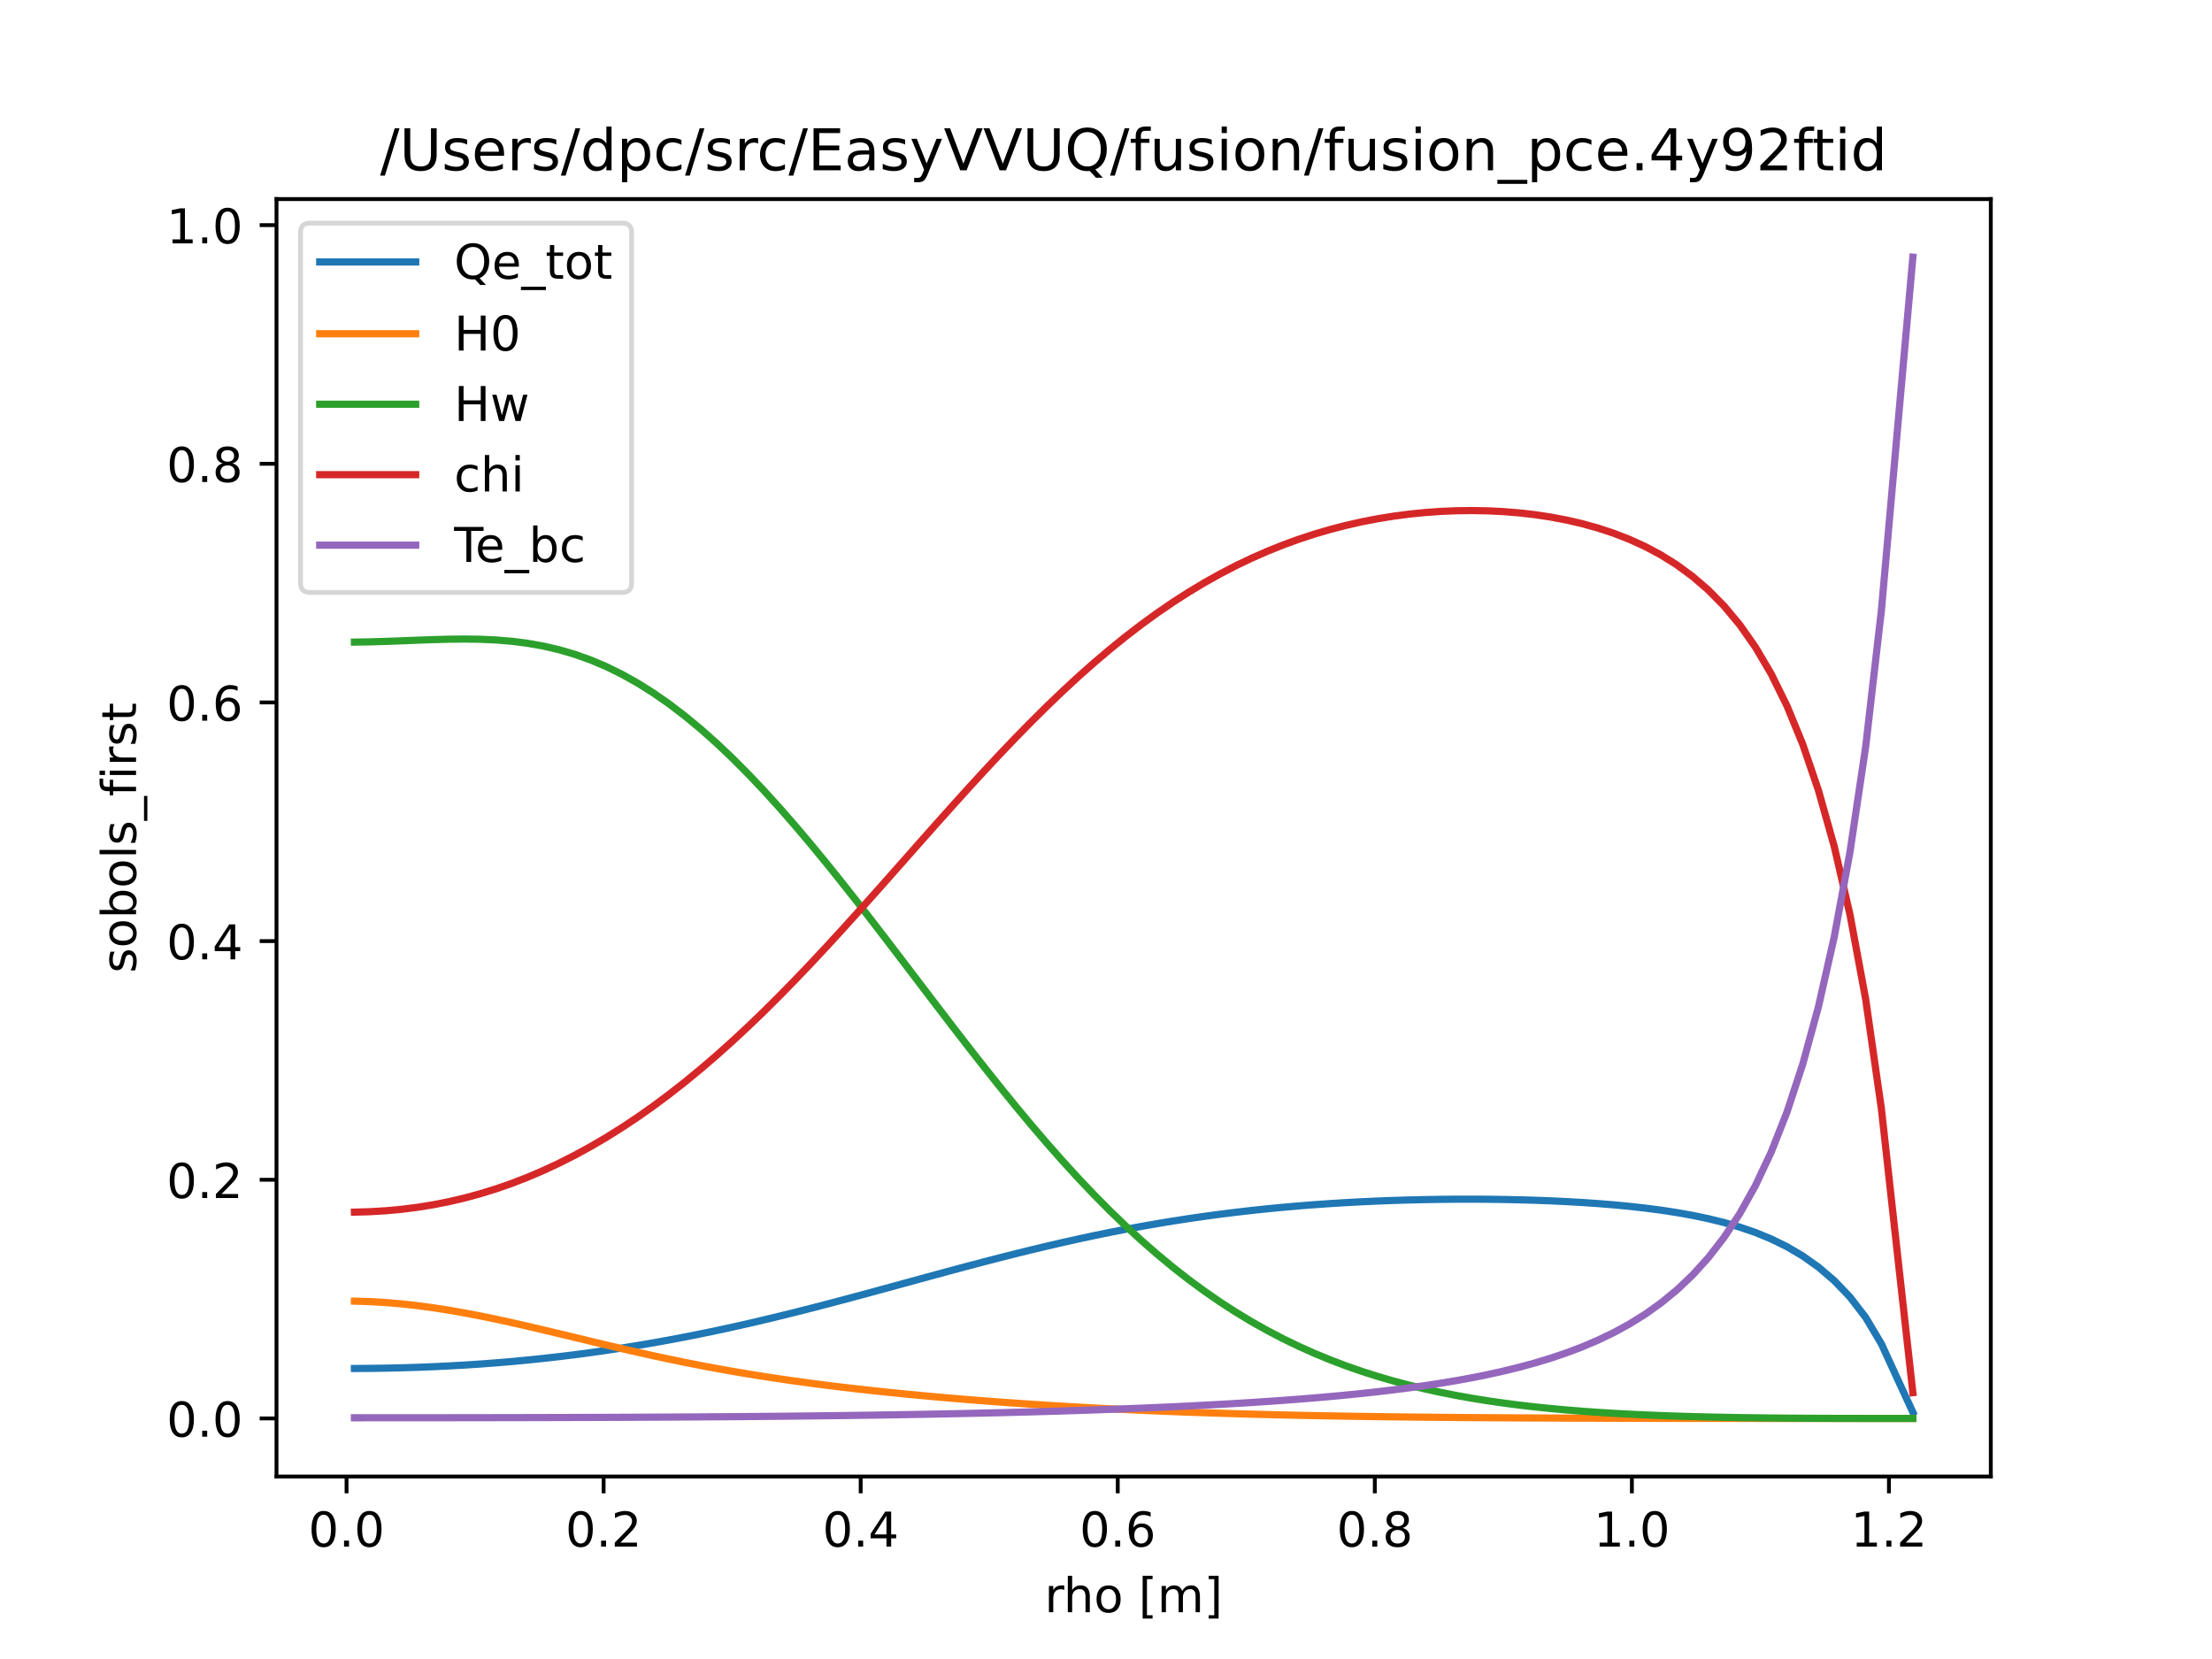 <?xml version="1.0" encoding="utf-8" standalone="no"?>
<!DOCTYPE svg PUBLIC "-//W3C//DTD SVG 1.1//EN"
  "http://www.w3.org/Graphics/SVG/1.1/DTD/svg11.dtd">
<!-- Created with matplotlib (https://matplotlib.org/) -->
<svg height="345.6pt" version="1.1" viewBox="0 0 460.8 345.6" width="460.8pt" xmlns="http://www.w3.org/2000/svg" xmlns:xlink="http://www.w3.org/1999/xlink">
 <defs>
  <style type="text/css">
*{stroke-linecap:butt;stroke-linejoin:round;}
  </style>
 </defs>
 <g id="figure_1">
  <g id="patch_1">
   <path d="M 0 345.6 
L 460.8 345.6 
L 460.8 0 
L 0 0 
z
" style="fill:#ffffff;"/>
  </g>
  <g id="axes_1">
   <g id="patch_2">
    <path d="M 57.6 307.584 
L 414.72 307.584 
L 414.72 41.472 
L 57.6 41.472 
z
" style="fill:#ffffff;"/>
   </g>
   <g id="matplotlib.axis_1">
    <g id="xtick_1">
     <g id="line2d_1">
      <defs>
       <path d="M 0 0 
L 0 3.5 
" id="mb1406a2091" style="stroke:#000000;stroke-width:0.8;"/>
      </defs>
      <g>
       <use style="stroke:#000000;stroke-width:0.8;" x="72.193" xlink:href="#mb1406a2091" y="307.584"/>
      </g>
     </g>
     <g id="text_1">
      <!-- 0.0 -->
      <defs>
       <path d="M 31.781 66.406 
Q 24.172 66.406 20.328 58.906 
Q 16.5 51.422 16.5 36.375 
Q 16.5 21.391 20.328 13.891 
Q 24.172 6.391 31.781 6.391 
Q 39.453 6.391 43.281 13.891 
Q 47.125 21.391 47.125 36.375 
Q 47.125 51.422 43.281 58.906 
Q 39.453 66.406 31.781 66.406 
z
M 31.781 74.219 
Q 44.047 74.219 50.516 64.516 
Q 56.984 54.828 56.984 36.375 
Q 56.984 17.969 50.516 8.266 
Q 44.047 -1.422 31.781 -1.422 
Q 19.531 -1.422 13.062 8.266 
Q 6.594 17.969 6.594 36.375 
Q 6.594 54.828 13.062 64.516 
Q 19.531 74.219 31.781 74.219 
z
" id="DejaVuSans-48"/>
       <path d="M 10.688 12.406 
L 21 12.406 
L 21 0 
L 10.688 0 
z
" id="DejaVuSans-46"/>
      </defs>
      <g transform="translate(64.241 322.182)scale(0.1 -0.1)">
       <use xlink:href="#DejaVuSans-48"/>
       <use x="63.623" xlink:href="#DejaVuSans-46"/>
       <use x="95.41" xlink:href="#DejaVuSans-48"/>
      </g>
     </g>
    </g>
    <g id="xtick_2">
     <g id="line2d_2">
      <g>
       <use style="stroke:#000000;stroke-width:0.8;" x="125.744" xlink:href="#mb1406a2091" y="307.584"/>
      </g>
     </g>
     <g id="text_2">
      <!-- 0.2 -->
      <defs>
       <path d="M 19.188 8.297 
L 53.609 8.297 
L 53.609 0 
L 7.328 0 
L 7.328 8.297 
Q 12.938 14.109 22.625 23.891 
Q 32.328 33.688 34.812 36.531 
Q 39.547 41.844 41.422 45.531 
Q 43.312 49.219 43.312 52.781 
Q 43.312 58.594 39.234 62.25 
Q 35.156 65.922 28.609 65.922 
Q 23.969 65.922 18.812 64.312 
Q 13.672 62.703 7.812 59.422 
L 7.812 69.391 
Q 13.766 71.781 18.938 73 
Q 24.125 74.219 28.422 74.219 
Q 39.75 74.219 46.484 68.547 
Q 53.219 62.891 53.219 53.422 
Q 53.219 48.922 51.531 44.891 
Q 49.859 40.875 45.406 35.406 
Q 44.188 33.984 37.641 27.219 
Q 31.109 20.453 19.188 8.297 
z
" id="DejaVuSans-50"/>
      </defs>
      <g transform="translate(117.793 322.182)scale(0.1 -0.1)">
       <use xlink:href="#DejaVuSans-48"/>
       <use x="63.623" xlink:href="#DejaVuSans-46"/>
       <use x="95.41" xlink:href="#DejaVuSans-50"/>
      </g>
     </g>
    </g>
    <g id="xtick_3">
     <g id="line2d_3">
      <g>
       <use style="stroke:#000000;stroke-width:0.8;" x="179.296" xlink:href="#mb1406a2091" y="307.584"/>
      </g>
     </g>
     <g id="text_3">
      <!-- 0.4 -->
      <defs>
       <path d="M 37.797 64.312 
L 12.891 25.391 
L 37.797 25.391 
z
M 35.203 72.906 
L 47.609 72.906 
L 47.609 25.391 
L 58.016 25.391 
L 58.016 17.188 
L 47.609 17.188 
L 47.609 0 
L 37.797 0 
L 37.797 17.188 
L 4.891 17.188 
L 4.891 26.703 
z
" id="DejaVuSans-52"/>
      </defs>
      <g transform="translate(171.344 322.182)scale(0.1 -0.1)">
       <use xlink:href="#DejaVuSans-48"/>
       <use x="63.623" xlink:href="#DejaVuSans-46"/>
       <use x="95.41" xlink:href="#DejaVuSans-52"/>
      </g>
     </g>
    </g>
    <g id="xtick_4">
     <g id="line2d_4">
      <g>
       <use style="stroke:#000000;stroke-width:0.8;" x="232.847" xlink:href="#mb1406a2091" y="307.584"/>
      </g>
     </g>
     <g id="text_4">
      <!-- 0.6 -->
      <defs>
       <path d="M 33.016 40.375 
Q 26.375 40.375 22.484 35.828 
Q 18.609 31.297 18.609 23.391 
Q 18.609 15.531 22.484 10.953 
Q 26.375 6.391 33.016 6.391 
Q 39.656 6.391 43.531 10.953 
Q 47.406 15.531 47.406 23.391 
Q 47.406 31.297 43.531 35.828 
Q 39.656 40.375 33.016 40.375 
z
M 52.594 71.297 
L 52.594 62.312 
Q 48.875 64.062 45.094 64.984 
Q 41.312 65.922 37.594 65.922 
Q 27.828 65.922 22.672 59.328 
Q 17.531 52.734 16.797 39.406 
Q 19.672 43.656 24.016 45.922 
Q 28.375 48.188 33.594 48.188 
Q 44.578 48.188 50.953 41.516 
Q 57.328 34.859 57.328 23.391 
Q 57.328 12.156 50.688 5.359 
Q 44.047 -1.422 33.016 -1.422 
Q 20.359 -1.422 13.672 8.266 
Q 6.984 17.969 6.984 36.375 
Q 6.984 53.656 15.188 63.938 
Q 23.391 74.219 37.203 74.219 
Q 40.922 74.219 44.703 73.484 
Q 48.484 72.75 52.594 71.297 
z
" id="DejaVuSans-54"/>
      </defs>
      <g transform="translate(224.896 322.182)scale(0.1 -0.1)">
       <use xlink:href="#DejaVuSans-48"/>
       <use x="63.623" xlink:href="#DejaVuSans-46"/>
       <use x="95.41" xlink:href="#DejaVuSans-54"/>
      </g>
     </g>
    </g>
    <g id="xtick_5">
     <g id="line2d_5">
      <g>
       <use style="stroke:#000000;stroke-width:0.8;" x="286.399" xlink:href="#mb1406a2091" y="307.584"/>
      </g>
     </g>
     <g id="text_5">
      <!-- 0.8 -->
      <defs>
       <path d="M 31.781 34.625 
Q 24.75 34.625 20.719 30.859 
Q 16.703 27.094 16.703 20.516 
Q 16.703 13.922 20.719 10.156 
Q 24.75 6.391 31.781 6.391 
Q 38.812 6.391 42.859 10.172 
Q 46.922 13.969 46.922 20.516 
Q 46.922 27.094 42.891 30.859 
Q 38.875 34.625 31.781 34.625 
z
M 21.922 38.812 
Q 15.578 40.375 12.031 44.719 
Q 8.5 49.078 8.5 55.328 
Q 8.5 64.062 14.719 69.141 
Q 20.953 74.219 31.781 74.219 
Q 42.672 74.219 48.875 69.141 
Q 55.078 64.062 55.078 55.328 
Q 55.078 49.078 51.531 44.719 
Q 48 40.375 41.703 38.812 
Q 48.828 37.156 52.797 32.312 
Q 56.781 27.484 56.781 20.516 
Q 56.781 9.906 50.312 4.234 
Q 43.844 -1.422 31.781 -1.422 
Q 19.734 -1.422 13.25 4.234 
Q 6.781 9.906 6.781 20.516 
Q 6.781 27.484 10.781 32.312 
Q 14.797 37.156 21.922 38.812 
z
M 18.312 54.391 
Q 18.312 48.734 21.844 45.562 
Q 25.391 42.391 31.781 42.391 
Q 38.141 42.391 41.719 45.562 
Q 45.312 48.734 45.312 54.391 
Q 45.312 60.062 41.719 63.234 
Q 38.141 66.406 31.781 66.406 
Q 25.391 66.406 21.844 63.234 
Q 18.312 60.062 18.312 54.391 
z
" id="DejaVuSans-56"/>
      </defs>
      <g transform="translate(278.447 322.182)scale(0.1 -0.1)">
       <use xlink:href="#DejaVuSans-48"/>
       <use x="63.623" xlink:href="#DejaVuSans-46"/>
       <use x="95.41" xlink:href="#DejaVuSans-56"/>
      </g>
     </g>
    </g>
    <g id="xtick_6">
     <g id="line2d_6">
      <g>
       <use style="stroke:#000000;stroke-width:0.8;" x="339.95" xlink:href="#mb1406a2091" y="307.584"/>
      </g>
     </g>
     <g id="text_6">
      <!-- 1.0 -->
      <defs>
       <path d="M 12.406 8.297 
L 28.516 8.297 
L 28.516 63.922 
L 10.984 60.406 
L 10.984 69.391 
L 28.422 72.906 
L 38.281 72.906 
L 38.281 8.297 
L 54.391 8.297 
L 54.391 0 
L 12.406 0 
z
" id="DejaVuSans-49"/>
      </defs>
      <g transform="translate(331.998 322.182)scale(0.1 -0.1)">
       <use xlink:href="#DejaVuSans-49"/>
       <use x="63.623" xlink:href="#DejaVuSans-46"/>
       <use x="95.41" xlink:href="#DejaVuSans-48"/>
      </g>
     </g>
    </g>
    <g id="xtick_7">
     <g id="line2d_7">
      <g>
       <use style="stroke:#000000;stroke-width:0.8;" x="393.501" xlink:href="#mb1406a2091" y="307.584"/>
      </g>
     </g>
     <g id="text_7">
      <!-- 1.2 -->
      <g transform="translate(385.55 322.182)scale(0.1 -0.1)">
       <use xlink:href="#DejaVuSans-49"/>
       <use x="63.623" xlink:href="#DejaVuSans-46"/>
       <use x="95.41" xlink:href="#DejaVuSans-50"/>
      </g>
     </g>
    </g>
    <g id="text_8">
     <!-- rho [m] -->
     <defs>
      <path d="M 41.109 46.297 
Q 39.594 47.172 37.812 47.578 
Q 36.031 48 33.891 48 
Q 26.266 48 22.188 43.047 
Q 18.109 38.094 18.109 28.812 
L 18.109 0 
L 9.078 0 
L 9.078 54.688 
L 18.109 54.688 
L 18.109 46.188 
Q 20.953 51.172 25.484 53.578 
Q 30.031 56 36.531 56 
Q 37.453 56 38.578 55.875 
Q 39.703 55.766 41.062 55.516 
z
" id="DejaVuSans-114"/>
      <path d="M 54.891 33.016 
L 54.891 0 
L 45.906 0 
L 45.906 32.719 
Q 45.906 40.484 42.875 44.328 
Q 39.844 48.188 33.797 48.188 
Q 26.516 48.188 22.312 43.547 
Q 18.109 38.922 18.109 30.906 
L 18.109 0 
L 9.078 0 
L 9.078 75.984 
L 18.109 75.984 
L 18.109 46.188 
Q 21.344 51.125 25.703 53.562 
Q 30.078 56 35.797 56 
Q 45.219 56 50.047 50.172 
Q 54.891 44.344 54.891 33.016 
z
" id="DejaVuSans-104"/>
      <path d="M 30.609 48.391 
Q 23.391 48.391 19.188 42.75 
Q 14.984 37.109 14.984 27.297 
Q 14.984 17.484 19.156 11.844 
Q 23.344 6.203 30.609 6.203 
Q 37.797 6.203 41.984 11.859 
Q 46.188 17.531 46.188 27.297 
Q 46.188 37.016 41.984 42.703 
Q 37.797 48.391 30.609 48.391 
z
M 30.609 56 
Q 42.328 56 49.016 48.375 
Q 55.719 40.766 55.719 27.297 
Q 55.719 13.875 49.016 6.219 
Q 42.328 -1.422 30.609 -1.422 
Q 18.844 -1.422 12.172 6.219 
Q 5.516 13.875 5.516 27.297 
Q 5.516 40.766 12.172 48.375 
Q 18.844 56 30.609 56 
z
" id="DejaVuSans-111"/>
      <path id="DejaVuSans-32"/>
      <path d="M 8.594 75.984 
L 29.297 75.984 
L 29.297 69 
L 17.578 69 
L 17.578 -6.203 
L 29.297 -6.203 
L 29.297 -13.188 
L 8.594 -13.188 
z
" id="DejaVuSans-91"/>
      <path d="M 52 44.188 
Q 55.375 50.25 60.062 53.125 
Q 64.75 56 71.094 56 
Q 79.641 56 84.281 50.016 
Q 88.922 44.047 88.922 33.016 
L 88.922 0 
L 79.891 0 
L 79.891 32.719 
Q 79.891 40.578 77.094 44.375 
Q 74.312 48.188 68.609 48.188 
Q 61.625 48.188 57.562 43.547 
Q 53.516 38.922 53.516 30.906 
L 53.516 0 
L 44.484 0 
L 44.484 32.719 
Q 44.484 40.625 41.703 44.406 
Q 38.922 48.188 33.109 48.188 
Q 26.219 48.188 22.156 43.531 
Q 18.109 38.875 18.109 30.906 
L 18.109 0 
L 9.078 0 
L 9.078 54.688 
L 18.109 54.688 
L 18.109 46.188 
Q 21.188 51.219 25.484 53.609 
Q 29.781 56 35.688 56 
Q 41.656 56 45.828 52.969 
Q 50 49.953 52 44.188 
z
" id="DejaVuSans-109"/>
      <path d="M 30.422 75.984 
L 30.422 -13.188 
L 9.719 -13.188 
L 9.719 -6.203 
L 21.391 -6.203 
L 21.391 69 
L 9.719 69 
L 9.719 75.984 
z
" id="DejaVuSans-93"/>
     </defs>
     <g transform="translate(217.603 335.861)scale(0.1 -0.1)">
      <use xlink:href="#DejaVuSans-114"/>
      <use x="39.363" xlink:href="#DejaVuSans-104"/>
      <use x="102.742" xlink:href="#DejaVuSans-111"/>
      <use x="163.924" xlink:href="#DejaVuSans-32"/>
      <use x="195.711" xlink:href="#DejaVuSans-91"/>
      <use x="234.725" xlink:href="#DejaVuSans-109"/>
      <use x="332.137" xlink:href="#DejaVuSans-93"/>
     </g>
    </g>
   </g>
   <g id="matplotlib.axis_2">
    <g id="ytick_1">
     <g id="line2d_8">
      <defs>
       <path d="M 0 0 
L -3.5 0 
" id="m1d1f0ab2cd" style="stroke:#000000;stroke-width:0.8;"/>
      </defs>
      <g>
       <use style="stroke:#000000;stroke-width:0.8;" x="57.6" xlink:href="#m1d1f0ab2cd" y="295.488"/>
      </g>
     </g>
     <g id="text_9">
      <!-- 0.0 -->
      <g transform="translate(34.697 299.287)scale(0.1 -0.1)">
       <use xlink:href="#DejaVuSans-48"/>
       <use x="63.623" xlink:href="#DejaVuSans-46"/>
       <use x="95.41" xlink:href="#DejaVuSans-48"/>
      </g>
     </g>
    </g>
    <g id="ytick_2">
     <g id="line2d_9">
      <g>
       <use style="stroke:#000000;stroke-width:0.8;" x="57.6" xlink:href="#m1d1f0ab2cd" y="245.77"/>
      </g>
     </g>
     <g id="text_10">
      <!-- 0.2 -->
      <g transform="translate(34.697 249.569)scale(0.1 -0.1)">
       <use xlink:href="#DejaVuSans-48"/>
       <use x="63.623" xlink:href="#DejaVuSans-46"/>
       <use x="95.41" xlink:href="#DejaVuSans-50"/>
      </g>
     </g>
    </g>
    <g id="ytick_3">
     <g id="line2d_10">
      <g>
       <use style="stroke:#000000;stroke-width:0.8;" x="57.6" xlink:href="#m1d1f0ab2cd" y="196.051"/>
      </g>
     </g>
     <g id="text_11">
      <!-- 0.4 -->
      <g transform="translate(34.697 199.85)scale(0.1 -0.1)">
       <use xlink:href="#DejaVuSans-48"/>
       <use x="63.623" xlink:href="#DejaVuSans-46"/>
       <use x="95.41" xlink:href="#DejaVuSans-52"/>
      </g>
     </g>
    </g>
    <g id="ytick_4">
     <g id="line2d_11">
      <g>
       <use style="stroke:#000000;stroke-width:0.8;" x="57.6" xlink:href="#m1d1f0ab2cd" y="146.333"/>
      </g>
     </g>
     <g id="text_12">
      <!-- 0.6 -->
      <g transform="translate(34.697 150.132)scale(0.1 -0.1)">
       <use xlink:href="#DejaVuSans-48"/>
       <use x="63.623" xlink:href="#DejaVuSans-46"/>
       <use x="95.41" xlink:href="#DejaVuSans-54"/>
      </g>
     </g>
    </g>
    <g id="ytick_5">
     <g id="line2d_12">
      <g>
       <use style="stroke:#000000;stroke-width:0.8;" x="57.6" xlink:href="#m1d1f0ab2cd" y="96.614"/>
      </g>
     </g>
     <g id="text_13">
      <!-- 0.8 -->
      <g transform="translate(34.697 100.413)scale(0.1 -0.1)">
       <use xlink:href="#DejaVuSans-48"/>
       <use x="63.623" xlink:href="#DejaVuSans-46"/>
       <use x="95.41" xlink:href="#DejaVuSans-56"/>
      </g>
     </g>
    </g>
    <g id="ytick_6">
     <g id="line2d_13">
      <g>
       <use style="stroke:#000000;stroke-width:0.8;" x="57.6" xlink:href="#m1d1f0ab2cd" y="46.896"/>
      </g>
     </g>
     <g id="text_14">
      <!-- 1.0 -->
      <g transform="translate(34.697 50.695)scale(0.1 -0.1)">
       <use xlink:href="#DejaVuSans-49"/>
       <use x="63.623" xlink:href="#DejaVuSans-46"/>
       <use x="95.41" xlink:href="#DejaVuSans-48"/>
      </g>
     </g>
    </g>
    <g id="text_15">
     <!-- sobols_first -->
     <defs>
      <path d="M 44.281 53.078 
L 44.281 44.578 
Q 40.484 46.531 36.375 47.5 
Q 32.281 48.484 27.875 48.484 
Q 21.188 48.484 17.844 46.438 
Q 14.5 44.391 14.5 40.281 
Q 14.5 37.156 16.891 35.375 
Q 19.281 33.594 26.516 31.984 
L 29.594 31.297 
Q 39.156 29.25 43.188 25.516 
Q 47.219 21.781 47.219 15.094 
Q 47.219 7.469 41.188 3.016 
Q 35.156 -1.422 24.609 -1.422 
Q 20.219 -1.422 15.453 -0.562 
Q 10.688 0.297 5.422 2 
L 5.422 11.281 
Q 10.406 8.688 15.234 7.391 
Q 20.062 6.109 24.812 6.109 
Q 31.156 6.109 34.562 8.281 
Q 37.984 10.453 37.984 14.406 
Q 37.984 18.062 35.516 20.016 
Q 33.062 21.969 24.703 23.781 
L 21.578 24.516 
Q 13.234 26.266 9.516 29.906 
Q 5.812 33.547 5.812 39.891 
Q 5.812 47.609 11.281 51.797 
Q 16.75 56 26.812 56 
Q 31.781 56 36.172 55.266 
Q 40.578 54.547 44.281 53.078 
z
" id="DejaVuSans-115"/>
      <path d="M 48.688 27.297 
Q 48.688 37.203 44.609 42.844 
Q 40.531 48.484 33.406 48.484 
Q 26.266 48.484 22.188 42.844 
Q 18.109 37.203 18.109 27.297 
Q 18.109 17.391 22.188 11.75 
Q 26.266 6.109 33.406 6.109 
Q 40.531 6.109 44.609 11.75 
Q 48.688 17.391 48.688 27.297 
z
M 18.109 46.391 
Q 20.953 51.266 25.266 53.625 
Q 29.594 56 35.594 56 
Q 45.562 56 51.781 48.094 
Q 58.016 40.188 58.016 27.297 
Q 58.016 14.406 51.781 6.484 
Q 45.562 -1.422 35.594 -1.422 
Q 29.594 -1.422 25.266 0.953 
Q 20.953 3.328 18.109 8.203 
L 18.109 0 
L 9.078 0 
L 9.078 75.984 
L 18.109 75.984 
z
" id="DejaVuSans-98"/>
      <path d="M 9.422 75.984 
L 18.406 75.984 
L 18.406 0 
L 9.422 0 
z
" id="DejaVuSans-108"/>
      <path d="M 50.984 -16.609 
L 50.984 -23.578 
L -0.984 -23.578 
L -0.984 -16.609 
z
" id="DejaVuSans-95"/>
      <path d="M 37.109 75.984 
L 37.109 68.5 
L 28.516 68.5 
Q 23.688 68.5 21.797 66.547 
Q 19.922 64.594 19.922 59.516 
L 19.922 54.688 
L 34.719 54.688 
L 34.719 47.703 
L 19.922 47.703 
L 19.922 0 
L 10.891 0 
L 10.891 47.703 
L 2.297 47.703 
L 2.297 54.688 
L 10.891 54.688 
L 10.891 58.5 
Q 10.891 67.625 15.141 71.797 
Q 19.391 75.984 28.609 75.984 
z
" id="DejaVuSans-102"/>
      <path d="M 9.422 54.688 
L 18.406 54.688 
L 18.406 0 
L 9.422 0 
z
M 9.422 75.984 
L 18.406 75.984 
L 18.406 64.594 
L 9.422 64.594 
z
" id="DejaVuSans-105"/>
      <path d="M 18.312 70.219 
L 18.312 54.688 
L 36.812 54.688 
L 36.812 47.703 
L 18.312 47.703 
L 18.312 18.016 
Q 18.312 11.328 20.141 9.422 
Q 21.969 7.516 27.594 7.516 
L 36.812 7.516 
L 36.812 0 
L 27.594 0 
Q 17.188 0 13.234 3.875 
Q 9.281 7.766 9.281 18.016 
L 9.281 47.703 
L 2.688 47.703 
L 2.688 54.688 
L 9.281 54.688 
L 9.281 70.219 
z
" id="DejaVuSans-116"/>
     </defs>
     <g transform="translate(28.339 202.689)rotate(-90)scale(0.1 -0.1)">
      <use xlink:href="#DejaVuSans-115"/>
      <use x="52.1" xlink:href="#DejaVuSans-111"/>
      <use x="113.281" xlink:href="#DejaVuSans-98"/>
      <use x="176.758" xlink:href="#DejaVuSans-111"/>
      <use x="237.939" xlink:href="#DejaVuSans-108"/>
      <use x="265.723" xlink:href="#DejaVuSans-115"/>
      <use x="317.822" xlink:href="#DejaVuSans-95"/>
      <use x="367.822" xlink:href="#DejaVuSans-102"/>
      <use x="403.027" xlink:href="#DejaVuSans-105"/>
      <use x="430.811" xlink:href="#DejaVuSans-114"/>
      <use x="471.924" xlink:href="#DejaVuSans-115"/>
      <use x="524.023" xlink:href="#DejaVuSans-116"/>
     </g>
    </g>
   </g>
   <g id="line2d_14">
    <path clip-path="url(#p4d9535afd7)" d="M 73.833 285.08 
L 77.112 285.057 
L 80.391 285.01 
L 83.671 284.937 
L 86.95 284.837 
L 90.229 284.709 
L 93.509 284.552 
L 96.788 284.366 
L 100.067 284.151 
L 103.347 283.904 
L 106.626 283.628 
L 109.905 283.32 
L 113.185 282.981 
L 116.464 282.611 
L 119.743 282.209 
L 123.023 281.776 
L 126.302 281.31 
L 129.581 280.814 
L 132.861 280.285 
L 136.14 279.725 
L 139.42 279.134 
L 142.699 278.513 
L 145.978 277.86 
L 149.258 277.179 
L 152.537 276.469 
L 155.816 275.731 
L 159.096 274.967 
L 162.375 274.179 
L 165.654 273.368 
L 168.934 272.537 
L 172.213 271.688 
L 175.492 270.823 
L 178.772 269.946 
L 182.051 269.059 
L 185.33 268.166 
L 188.61 267.27 
L 191.889 266.373 
L 195.168 265.48 
L 198.448 264.593 
L 201.727 263.716 
L 205.006 262.852 
L 208.286 262.004 
L 211.565 261.175 
L 214.844 260.367 
L 218.124 259.582 
L 221.403 258.824 
L 224.682 258.093 
L 227.962 257.392 
L 231.241 256.721 
L 234.52 256.082 
L 237.8 255.476 
L 241.079 254.902 
L 244.358 254.362 
L 247.638 253.855 
L 250.917 253.381 
L 254.196 252.94 
L 257.476 252.532 
L 260.755 252.155 
L 264.034 251.81 
L 267.314 251.495 
L 270.593 251.21 
L 273.872 250.953 
L 277.152 250.724 
L 280.431 250.523 
L 283.71 250.348 
L 286.99 250.198 
L 290.269 250.073 
L 293.548 249.973 
L 296.828 249.897 
L 300.107 249.844 
L 303.386 249.815 
L 306.666 249.81 
L 309.945 249.828 
L 313.224 249.872 
L 316.504 249.94 
L 319.783 250.036 
L 323.062 250.16 
L 326.342 250.314 
L 329.621 250.502 
L 332.9 250.726 
L 336.18 250.992 
L 339.459 251.305 
L 342.739 251.671 
L 346.018 252.098 
L 349.297 252.598 
L 352.577 253.183 
L 355.856 253.869 
L 359.135 254.675 
L 362.415 255.628 
L 365.694 256.757 
L 368.973 258.102 
L 372.253 259.709 
L 375.532 261.638 
L 378.811 263.959 
L 382.091 266.764 
L 385.37 270.185 
L 388.649 274.444 
L 391.929 279.95 
L 395.208 287.098 
L 398.487 294.196 
" style="fill:none;stroke:#1f77b4;stroke-linecap:square;stroke-width:1.5;"/>
   </g>
   <g id="line2d_15">
    <path clip-path="url(#p4d9535afd7)" d="M 73.833 271.053 
L 77.112 271.151 
L 80.391 271.342 
L 83.671 271.623 
L 86.95 271.987 
L 90.229 272.427 
L 93.509 272.938 
L 96.788 273.512 
L 100.067 274.141 
L 103.347 274.817 
L 106.626 275.532 
L 109.905 276.278 
L 113.185 277.046 
L 116.464 277.829 
L 119.743 278.618 
L 123.023 279.407 
L 126.302 280.189 
L 129.581 280.958 
L 132.861 281.708 
L 136.14 282.436 
L 139.42 283.139 
L 142.699 283.814 
L 145.978 284.46 
L 149.258 285.075 
L 152.537 285.66 
L 155.816 286.214 
L 159.096 286.74 
L 162.375 287.238 
L 165.654 287.71 
L 168.934 288.156 
L 172.213 288.58 
L 175.492 288.981 
L 178.772 289.363 
L 182.051 289.725 
L 185.33 290.07 
L 188.61 290.399 
L 191.889 290.712 
L 195.168 291.011 
L 198.448 291.296 
L 201.727 291.567 
L 205.006 291.826 
L 208.286 292.072 
L 211.565 292.306 
L 214.844 292.529 
L 218.124 292.74 
L 221.403 292.941 
L 224.682 293.13 
L 227.962 293.31 
L 231.241 293.479 
L 234.52 293.638 
L 237.8 293.788 
L 241.079 293.929 
L 244.358 294.06 
L 247.638 294.183 
L 250.917 294.298 
L 254.196 294.405 
L 257.476 294.504 
L 260.755 294.596 
L 264.034 294.681 
L 267.314 294.759 
L 270.593 294.831 
L 273.872 294.898 
L 277.152 294.958 
L 280.431 295.014 
L 283.71 295.065 
L 286.99 295.111 
L 290.269 295.153 
L 293.548 295.191 
L 296.828 295.226 
L 300.107 295.257 
L 303.386 295.285 
L 306.666 295.311 
L 309.945 295.333 
L 313.224 295.354 
L 316.504 295.372 
L 319.783 295.388 
L 323.062 295.402 
L 326.342 295.415 
L 329.621 295.426 
L 332.9 295.436 
L 336.18 295.444 
L 339.459 295.452 
L 342.739 295.458 
L 346.018 295.464 
L 349.297 295.469 
L 352.577 295.473 
L 355.856 295.476 
L 359.135 295.479 
L 362.415 295.481 
L 365.694 295.483 
L 368.973 295.485 
L 372.253 295.486 
L 375.532 295.487 
L 378.811 295.487 
L 382.091 295.488 
L 385.37 295.488 
L 388.649 295.488 
L 391.929 295.488 
L 395.208 295.488 
L 398.487 295.488 
" style="fill:none;stroke:#ff7f0e;stroke-linecap:square;stroke-width:1.5;"/>
   </g>
   <g id="line2d_16">
    <path clip-path="url(#p4d9535afd7)" d="M 73.833 133.763 
L 77.112 133.709 
L 80.391 133.613 
L 83.671 133.492 
L 86.95 133.363 
L 90.229 133.244 
L 93.509 133.158 
L 96.788 133.126 
L 100.067 133.172 
L 103.347 133.319 
L 106.626 133.59 
L 109.905 134.006 
L 113.185 134.586 
L 116.464 135.35 
L 119.743 136.31 
L 123.023 137.48 
L 126.302 138.867 
L 129.581 140.478 
L 132.861 142.315 
L 136.14 144.378 
L 139.42 146.664 
L 142.699 149.168 
L 145.978 151.882 
L 149.258 154.799 
L 152.537 157.908 
L 155.816 161.197 
L 159.096 164.654 
L 162.375 168.266 
L 165.654 172.019 
L 168.934 175.899 
L 172.213 179.889 
L 175.492 183.974 
L 178.772 188.138 
L 182.051 192.365 
L 185.33 196.636 
L 188.61 200.936 
L 191.889 205.247 
L 195.168 209.552 
L 198.448 213.835 
L 201.727 218.078 
L 205.006 222.266 
L 208.286 226.385 
L 211.565 230.421 
L 214.844 234.36 
L 218.124 238.191 
L 221.403 241.904 
L 224.682 245.49 
L 227.962 248.941 
L 231.241 252.251 
L 234.52 255.415 
L 237.8 258.431 
L 241.079 261.295 
L 244.358 264.008 
L 247.638 266.569 
L 250.917 268.981 
L 254.196 271.245 
L 257.476 273.365 
L 260.755 275.344 
L 264.034 277.187 
L 267.314 278.899 
L 270.593 280.485 
L 273.872 281.951 
L 277.152 283.302 
L 280.431 284.545 
L 283.71 285.686 
L 286.99 286.73 
L 290.269 287.683 
L 293.548 288.552 
L 296.828 289.341 
L 300.107 290.057 
L 303.386 290.705 
L 306.666 291.289 
L 309.945 291.815 
L 313.224 292.288 
L 316.504 292.71 
L 319.783 293.088 
L 323.062 293.424 
L 326.342 293.722 
L 329.621 293.985 
L 332.9 294.217 
L 336.18 294.421 
L 339.459 294.599 
L 342.739 294.753 
L 346.018 294.887 
L 349.297 295.002 
L 352.577 295.1 
L 355.856 295.183 
L 359.135 295.252 
L 362.415 295.309 
L 365.694 295.356 
L 368.973 295.394 
L 372.253 295.423 
L 375.532 295.445 
L 378.811 295.462 
L 382.091 295.473 
L 385.37 295.481 
L 388.649 295.485 
L 391.929 295.487 
L 395.208 295.488 
L 398.487 295.488 
" style="fill:none;stroke:#2ca02c;stroke-linecap:square;stroke-width:1.5;"/>
   </g>
   <g id="line2d_17">
    <path clip-path="url(#p4d9535afd7)" d="M 73.833 252.511 
L 77.112 252.417 
L 80.391 252.221 
L 83.671 251.919 
L 86.95 251.505 
L 90.229 250.977 
L 93.509 250.33 
L 96.788 249.562 
L 100.067 248.671 
L 103.347 247.655 
L 106.626 246.512 
L 109.905 245.241 
L 113.185 243.841 
L 116.464 242.312 
L 119.743 240.652 
L 123.023 238.861 
L 126.302 236.94 
L 129.581 234.887 
L 132.861 232.705 
L 136.14 230.392 
L 139.42 227.95 
L 142.699 225.381 
L 145.978 222.686 
L 149.258 219.87 
L 152.537 216.935 
L 155.816 213.886 
L 159.096 210.73 
L 162.375 207.472 
L 165.654 204.121 
L 168.934 200.686 
L 172.213 197.176 
L 175.492 193.602 
L 178.772 189.976 
L 182.051 186.309 
L 185.33 182.616 
L 188.61 178.909 
L 191.889 175.201 
L 195.168 171.506 
L 198.448 167.838 
L 201.727 164.21 
L 205.006 160.635 
L 208.286 157.125 
L 211.565 153.692 
L 214.844 150.346 
L 218.124 147.098 
L 221.403 143.956 
L 224.682 140.929 
L 227.962 138.022 
L 231.241 135.241 
L 234.52 132.591 
L 237.8 130.074 
L 241.079 127.693 
L 244.358 125.45 
L 247.638 123.343 
L 250.917 121.374 
L 254.196 119.54 
L 257.476 117.839 
L 260.755 116.27 
L 264.034 114.83 
L 267.314 113.514 
L 270.593 112.321 
L 273.872 111.246 
L 277.152 110.286 
L 280.431 109.438 
L 283.71 108.698 
L 286.99 108.063 
L 290.269 107.532 
L 293.548 107.101 
L 296.828 106.769 
L 300.107 106.534 
L 303.386 106.397 
L 306.666 106.358 
L 309.945 106.417 
L 313.224 106.578 
L 316.504 106.845 
L 319.783 107.222 
L 323.062 107.716 
L 326.342 108.337 
L 329.621 109.096 
L 332.9 110.008 
L 336.18 111.09 
L 339.459 112.365 
L 342.739 113.862 
L 346.018 115.615 
L 349.297 117.667 
L 352.577 120.072 
L 355.856 122.896 
L 359.135 126.222 
L 362.415 130.154 
L 365.694 134.821 
L 368.973 140.381 
L 372.253 147.034 
L 375.532 155.02 
L 378.811 164.639 
L 382.091 176.27 
L 385.37 190.457 
L 388.649 208.13 
L 391.929 230.983 
L 395.208 260.654 
L 398.487 290.125 
" style="fill:none;stroke:#d62728;stroke-linecap:square;stroke-width:1.5;"/>
   </g>
   <g id="line2d_18">
    <path clip-path="url(#p4d9535afd7)" d="M 73.833 295.348 
L 77.112 295.347 
L 80.391 295.346 
L 83.671 295.345 
L 86.95 295.343 
L 90.229 295.34 
L 93.509 295.337 
L 96.788 295.333 
L 100.067 295.329 
L 103.347 295.323 
L 106.626 295.317 
L 109.905 295.31 
L 113.185 295.303 
L 116.464 295.294 
L 119.743 295.284 
L 123.023 295.274 
L 126.302 295.262 
L 129.581 295.249 
L 132.861 295.235 
L 136.14 295.219 
L 139.42 295.202 
L 142.699 295.183 
L 145.978 295.163 
L 149.258 295.141 
L 152.537 295.117 
L 155.816 295.091 
L 159.096 295.063 
L 162.375 295.033 
L 165.654 295 
L 168.934 294.964 
L 172.213 294.926 
L 175.492 294.886 
L 178.772 294.842 
L 182.051 294.795 
L 185.33 294.745 
L 188.61 294.691 
L 191.889 294.634 
L 195.168 294.573 
L 198.448 294.508 
L 201.727 294.439 
L 205.006 294.366 
L 208.286 294.288 
L 211.565 294.206 
L 214.844 294.118 
L 218.124 294.025 
L 221.403 293.927 
L 224.682 293.823 
L 227.962 293.713 
L 231.241 293.596 
L 234.52 293.472 
L 237.8 293.341 
L 241.079 293.202 
L 244.358 293.054 
L 247.638 292.897 
L 250.917 292.73 
L 254.196 292.552 
L 257.476 292.363 
L 260.755 292.161 
L 264.034 291.945 
L 267.314 291.715 
L 270.593 291.467 
L 273.872 291.202 
L 277.152 290.917 
L 280.431 290.609 
L 283.71 290.278 
L 286.99 289.919 
L 290.269 289.531 
L 293.548 289.109 
L 296.828 288.65 
L 300.107 288.15 
L 303.386 287.602 
L 306.666 287.002 
L 309.945 286.342 
L 313.224 285.614 
L 316.504 284.81 
L 319.783 283.918 
L 323.062 282.925 
L 326.342 281.816 
L 329.621 280.573 
L 332.9 279.175 
L 336.18 277.596 
L 339.459 275.805 
L 342.739 273.764 
L 346.018 271.428 
L 349.297 268.74 
L 352.577 265.632 
L 355.856 262.02 
L 359.135 257.798 
L 362.415 252.836 
L 365.694 246.971 
L 368.973 240.005 
L 372.253 231.69 
L 375.532 221.724 
L 378.811 209.733 
L 382.091 195.246 
L 385.37 177.584 
L 388.649 155.588 
L 391.929 127.151 
L 395.208 90.234 
L 398.487 53.568 
" style="fill:none;stroke:#9467bd;stroke-linecap:square;stroke-width:1.5;"/>
   </g>
   <g id="patch_3">
    <path d="M 57.6 307.584 
L 57.6 41.472 
" style="fill:none;stroke:#000000;stroke-linecap:square;stroke-linejoin:miter;stroke-width:0.8;"/>
   </g>
   <g id="patch_4">
    <path d="M 414.72 307.584 
L 414.72 41.472 
" style="fill:none;stroke:#000000;stroke-linecap:square;stroke-linejoin:miter;stroke-width:0.8;"/>
   </g>
   <g id="patch_5">
    <path d="M 57.6 307.584 
L 414.72 307.584 
" style="fill:none;stroke:#000000;stroke-linecap:square;stroke-linejoin:miter;stroke-width:0.8;"/>
   </g>
   <g id="patch_6">
    <path d="M 57.6 41.472 
L 414.72 41.472 
" style="fill:none;stroke:#000000;stroke-linecap:square;stroke-linejoin:miter;stroke-width:0.8;"/>
   </g>
   <g id="text_16">
    <!-- /Users/dpc/src/EasyVVUQ/fusion/fusion_pce.4y92ftid -->
    <defs>
     <path d="M 25.391 72.906 
L 33.688 72.906 
L 8.297 -9.281 
L 0 -9.281 
z
" id="DejaVuSans-47"/>
     <path d="M 8.688 72.906 
L 18.609 72.906 
L 18.609 28.609 
Q 18.609 16.891 22.844 11.734 
Q 27.094 6.594 36.625 6.594 
Q 46.094 6.594 50.344 11.734 
Q 54.594 16.891 54.594 28.609 
L 54.594 72.906 
L 64.5 72.906 
L 64.5 27.391 
Q 64.5 13.141 57.438 5.859 
Q 50.391 -1.422 36.625 -1.422 
Q 22.797 -1.422 15.734 5.859 
Q 8.688 13.141 8.688 27.391 
z
" id="DejaVuSans-85"/>
     <path d="M 56.203 29.594 
L 56.203 25.203 
L 14.891 25.203 
Q 15.484 15.922 20.484 11.062 
Q 25.484 6.203 34.422 6.203 
Q 39.594 6.203 44.453 7.469 
Q 49.312 8.734 54.109 11.281 
L 54.109 2.781 
Q 49.266 0.734 44.188 -0.344 
Q 39.109 -1.422 33.891 -1.422 
Q 20.797 -1.422 13.156 6.188 
Q 5.516 13.812 5.516 26.812 
Q 5.516 40.234 12.766 48.109 
Q 20.016 56 32.328 56 
Q 43.359 56 49.781 48.891 
Q 56.203 41.797 56.203 29.594 
z
M 47.219 32.234 
Q 47.125 39.594 43.094 43.984 
Q 39.062 48.391 32.422 48.391 
Q 24.906 48.391 20.391 44.141 
Q 15.875 39.891 15.188 32.172 
z
" id="DejaVuSans-101"/>
     <path d="M 45.406 46.391 
L 45.406 75.984 
L 54.391 75.984 
L 54.391 0 
L 45.406 0 
L 45.406 8.203 
Q 42.578 3.328 38.25 0.953 
Q 33.938 -1.422 27.875 -1.422 
Q 17.969 -1.422 11.734 6.484 
Q 5.516 14.406 5.516 27.297 
Q 5.516 40.188 11.734 48.094 
Q 17.969 56 27.875 56 
Q 33.938 56 38.25 53.625 
Q 42.578 51.266 45.406 46.391 
z
M 14.797 27.297 
Q 14.797 17.391 18.875 11.75 
Q 22.953 6.109 30.078 6.109 
Q 37.203 6.109 41.297 11.75 
Q 45.406 17.391 45.406 27.297 
Q 45.406 37.203 41.297 42.844 
Q 37.203 48.484 30.078 48.484 
Q 22.953 48.484 18.875 42.844 
Q 14.797 37.203 14.797 27.297 
z
" id="DejaVuSans-100"/>
     <path d="M 18.109 8.203 
L 18.109 -20.797 
L 9.078 -20.797 
L 9.078 54.688 
L 18.109 54.688 
L 18.109 46.391 
Q 20.953 51.266 25.266 53.625 
Q 29.594 56 35.594 56 
Q 45.562 56 51.781 48.094 
Q 58.016 40.188 58.016 27.297 
Q 58.016 14.406 51.781 6.484 
Q 45.562 -1.422 35.594 -1.422 
Q 29.594 -1.422 25.266 0.953 
Q 20.953 3.328 18.109 8.203 
z
M 48.688 27.297 
Q 48.688 37.203 44.609 42.844 
Q 40.531 48.484 33.406 48.484 
Q 26.266 48.484 22.188 42.844 
Q 18.109 37.203 18.109 27.297 
Q 18.109 17.391 22.188 11.75 
Q 26.266 6.109 33.406 6.109 
Q 40.531 6.109 44.609 11.75 
Q 48.688 17.391 48.688 27.297 
z
" id="DejaVuSans-112"/>
     <path d="M 48.781 52.594 
L 48.781 44.188 
Q 44.969 46.297 41.141 47.344 
Q 37.312 48.391 33.406 48.391 
Q 24.656 48.391 19.812 42.844 
Q 14.984 37.312 14.984 27.297 
Q 14.984 17.281 19.812 11.734 
Q 24.656 6.203 33.406 6.203 
Q 37.312 6.203 41.141 7.25 
Q 44.969 8.297 48.781 10.406 
L 48.781 2.094 
Q 45.016 0.344 40.984 -0.531 
Q 36.969 -1.422 32.422 -1.422 
Q 20.062 -1.422 12.781 6.344 
Q 5.516 14.109 5.516 27.297 
Q 5.516 40.672 12.859 48.328 
Q 20.219 56 33.016 56 
Q 37.156 56 41.109 55.141 
Q 45.062 54.297 48.781 52.594 
z
" id="DejaVuSans-99"/>
     <path d="M 9.812 72.906 
L 55.906 72.906 
L 55.906 64.594 
L 19.672 64.594 
L 19.672 43.016 
L 54.391 43.016 
L 54.391 34.719 
L 19.672 34.719 
L 19.672 8.297 
L 56.781 8.297 
L 56.781 0 
L 9.812 0 
z
" id="DejaVuSans-69"/>
     <path d="M 34.281 27.484 
Q 23.391 27.484 19.188 25 
Q 14.984 22.516 14.984 16.5 
Q 14.984 11.719 18.141 8.906 
Q 21.297 6.109 26.703 6.109 
Q 34.188 6.109 38.703 11.406 
Q 43.219 16.703 43.219 25.484 
L 43.219 27.484 
z
M 52.203 31.203 
L 52.203 0 
L 43.219 0 
L 43.219 8.297 
Q 40.141 3.328 35.547 0.953 
Q 30.953 -1.422 24.312 -1.422 
Q 15.922 -1.422 10.953 3.297 
Q 6 8.016 6 15.922 
Q 6 25.141 12.172 29.828 
Q 18.359 34.516 30.609 34.516 
L 43.219 34.516 
L 43.219 35.406 
Q 43.219 41.609 39.141 45 
Q 35.062 48.391 27.688 48.391 
Q 23 48.391 18.547 47.266 
Q 14.109 46.141 10.016 43.891 
L 10.016 52.203 
Q 14.938 54.109 19.578 55.047 
Q 24.219 56 28.609 56 
Q 40.484 56 46.344 49.844 
Q 52.203 43.703 52.203 31.203 
z
" id="DejaVuSans-97"/>
     <path d="M 32.172 -5.078 
Q 28.375 -14.844 24.75 -17.812 
Q 21.141 -20.797 15.094 -20.797 
L 7.906 -20.797 
L 7.906 -13.281 
L 13.188 -13.281 
Q 16.891 -13.281 18.938 -11.516 
Q 21 -9.766 23.484 -3.219 
L 25.094 0.875 
L 2.984 54.688 
L 12.5 54.688 
L 29.594 11.922 
L 46.688 54.688 
L 56.203 54.688 
z
" id="DejaVuSans-121"/>
     <path d="M 28.609 0 
L 0.781 72.906 
L 11.078 72.906 
L 34.188 11.531 
L 57.328 72.906 
L 67.578 72.906 
L 39.797 0 
z
" id="DejaVuSans-86"/>
     <path d="M 39.406 66.219 
Q 28.656 66.219 22.328 58.203 
Q 16.016 50.203 16.016 36.375 
Q 16.016 22.609 22.328 14.594 
Q 28.656 6.594 39.406 6.594 
Q 50.141 6.594 56.422 14.594 
Q 62.703 22.609 62.703 36.375 
Q 62.703 50.203 56.422 58.203 
Q 50.141 66.219 39.406 66.219 
z
M 53.219 1.312 
L 66.219 -12.891 
L 54.297 -12.891 
L 43.5 -1.219 
Q 41.891 -1.312 41.031 -1.359 
Q 40.188 -1.422 39.406 -1.422 
Q 24.031 -1.422 14.812 8.859 
Q 5.609 19.141 5.609 36.375 
Q 5.609 53.656 14.812 63.938 
Q 24.031 74.219 39.406 74.219 
Q 54.734 74.219 63.906 63.938 
Q 73.094 53.656 73.094 36.375 
Q 73.094 23.688 67.984 14.641 
Q 62.891 5.609 53.219 1.312 
z
" id="DejaVuSans-81"/>
     <path d="M 8.5 21.578 
L 8.5 54.688 
L 17.484 54.688 
L 17.484 21.922 
Q 17.484 14.156 20.5 10.266 
Q 23.531 6.391 29.594 6.391 
Q 36.859 6.391 41.078 11.031 
Q 45.312 15.672 45.312 23.688 
L 45.312 54.688 
L 54.297 54.688 
L 54.297 0 
L 45.312 0 
L 45.312 8.406 
Q 42.047 3.422 37.719 1 
Q 33.406 -1.422 27.688 -1.422 
Q 18.266 -1.422 13.375 4.438 
Q 8.5 10.297 8.5 21.578 
z
M 31.109 56 
z
" id="DejaVuSans-117"/>
     <path d="M 54.891 33.016 
L 54.891 0 
L 45.906 0 
L 45.906 32.719 
Q 45.906 40.484 42.875 44.328 
Q 39.844 48.188 33.797 48.188 
Q 26.516 48.188 22.312 43.547 
Q 18.109 38.922 18.109 30.906 
L 18.109 0 
L 9.078 0 
L 9.078 54.688 
L 18.109 54.688 
L 18.109 46.188 
Q 21.344 51.125 25.703 53.562 
Q 30.078 56 35.797 56 
Q 45.219 56 50.047 50.172 
Q 54.891 44.344 54.891 33.016 
z
" id="DejaVuSans-110"/>
     <path d="M 10.984 1.516 
L 10.984 10.5 
Q 14.703 8.734 18.5 7.812 
Q 22.312 6.891 25.984 6.891 
Q 35.75 6.891 40.891 13.453 
Q 46.047 20.016 46.781 33.406 
Q 43.953 29.203 39.594 26.953 
Q 35.25 24.703 29.984 24.703 
Q 19.047 24.703 12.672 31.312 
Q 6.297 37.938 6.297 49.422 
Q 6.297 60.641 12.938 67.422 
Q 19.578 74.219 30.609 74.219 
Q 43.266 74.219 49.922 64.516 
Q 56.594 54.828 56.594 36.375 
Q 56.594 19.141 48.406 8.859 
Q 40.234 -1.422 26.422 -1.422 
Q 22.703 -1.422 18.891 -0.688 
Q 15.094 0.047 10.984 1.516 
z
M 30.609 32.422 
Q 37.25 32.422 41.125 36.953 
Q 45.016 41.5 45.016 49.422 
Q 45.016 57.281 41.125 61.844 
Q 37.25 66.406 30.609 66.406 
Q 23.969 66.406 20.094 61.844 
Q 16.219 57.281 16.219 49.422 
Q 16.219 41.5 20.094 36.953 
Q 23.969 32.422 30.609 32.422 
z
" id="DejaVuSans-57"/>
    </defs>
    <g transform="translate(79.182 35.472)scale(0.12 -0.12)">
     <use xlink:href="#DejaVuSans-47"/>
     <use x="33.691" xlink:href="#DejaVuSans-85"/>
     <use x="106.885" xlink:href="#DejaVuSans-115"/>
     <use x="158.984" xlink:href="#DejaVuSans-101"/>
     <use x="220.508" xlink:href="#DejaVuSans-114"/>
     <use x="261.621" xlink:href="#DejaVuSans-115"/>
     <use x="313.721" xlink:href="#DejaVuSans-47"/>
     <use x="347.412" xlink:href="#DejaVuSans-100"/>
     <use x="410.889" xlink:href="#DejaVuSans-112"/>
     <use x="474.365" xlink:href="#DejaVuSans-99"/>
     <use x="529.346" xlink:href="#DejaVuSans-47"/>
     <use x="563.037" xlink:href="#DejaVuSans-115"/>
     <use x="615.137" xlink:href="#DejaVuSans-114"/>
     <use x="654" xlink:href="#DejaVuSans-99"/>
     <use x="708.98" xlink:href="#DejaVuSans-47"/>
     <use x="742.672" xlink:href="#DejaVuSans-69"/>
     <use x="805.855" xlink:href="#DejaVuSans-97"/>
     <use x="867.135" xlink:href="#DejaVuSans-115"/>
     <use x="919.234" xlink:href="#DejaVuSans-121"/>
     <use x="978.414" xlink:href="#DejaVuSans-86"/>
     <use x="1046.822" xlink:href="#DejaVuSans-86"/>
     <use x="1115.23" xlink:href="#DejaVuSans-85"/>
     <use x="1188.424" xlink:href="#DejaVuSans-81"/>
     <use x="1267.135" xlink:href="#DejaVuSans-47"/>
     <use x="1300.826" xlink:href="#DejaVuSans-102"/>
     <use x="1336.031" xlink:href="#DejaVuSans-117"/>
     <use x="1399.41" xlink:href="#DejaVuSans-115"/>
     <use x="1451.51" xlink:href="#DejaVuSans-105"/>
     <use x="1479.293" xlink:href="#DejaVuSans-111"/>
     <use x="1540.475" xlink:href="#DejaVuSans-110"/>
     <use x="1603.854" xlink:href="#DejaVuSans-47"/>
     <use x="1637.545" xlink:href="#DejaVuSans-102"/>
     <use x="1672.75" xlink:href="#DejaVuSans-117"/>
     <use x="1736.129" xlink:href="#DejaVuSans-115"/>
     <use x="1788.229" xlink:href="#DejaVuSans-105"/>
     <use x="1816.012" xlink:href="#DejaVuSans-111"/>
     <use x="1877.193" xlink:href="#DejaVuSans-110"/>
     <use x="1940.572" xlink:href="#DejaVuSans-95"/>
     <use x="1990.572" xlink:href="#DejaVuSans-112"/>
     <use x="2054.049" xlink:href="#DejaVuSans-99"/>
     <use x="2109.029" xlink:href="#DejaVuSans-101"/>
     <use x="2170.553" xlink:href="#DejaVuSans-46"/>
     <use x="2202.34" xlink:href="#DejaVuSans-52"/>
     <use x="2265.963" xlink:href="#DejaVuSans-121"/>
     <use x="2325.143" xlink:href="#DejaVuSans-57"/>
     <use x="2388.766" xlink:href="#DejaVuSans-50"/>
     <use x="2452.389" xlink:href="#DejaVuSans-102"/>
     <use x="2485.844" xlink:href="#DejaVuSans-116"/>
     <use x="2525.053" xlink:href="#DejaVuSans-105"/>
     <use x="2552.836" xlink:href="#DejaVuSans-100"/>
    </g>
   </g>
   <g id="legend_1">
    <g id="patch_7">
     <path d="M 64.6 123.419 
L 129.584 123.419 
Q 131.584 123.419 131.584 121.419 
L 131.584 48.472 
Q 131.584 46.472 129.584 46.472 
L 64.6 46.472 
Q 62.6 46.472 62.6 48.472 
L 62.6 121.419 
Q 62.6 123.419 64.6 123.419 
z
" style="fill:#ffffff;opacity:0.8;stroke:#cccccc;stroke-linejoin:miter;"/>
    </g>
    <g id="line2d_19">
     <path d="M 66.6 54.57 
L 86.6 54.57 
" style="fill:none;stroke:#1f77b4;stroke-linecap:square;stroke-width:1.5;"/>
    </g>
    <g id="line2d_20"/>
    <g id="text_17">
     <!-- Qe_tot -->
     <g transform="translate(94.6 58.07)scale(0.1 -0.1)">
      <use xlink:href="#DejaVuSans-81"/>
      <use x="78.711" xlink:href="#DejaVuSans-101"/>
      <use x="140.234" xlink:href="#DejaVuSans-95"/>
      <use x="190.234" xlink:href="#DejaVuSans-116"/>
      <use x="229.443" xlink:href="#DejaVuSans-111"/>
      <use x="290.625" xlink:href="#DejaVuSans-116"/>
     </g>
    </g>
    <g id="line2d_21">
     <path d="M 66.6 69.527 
L 86.6 69.527 
" style="fill:none;stroke:#ff7f0e;stroke-linecap:square;stroke-width:1.5;"/>
    </g>
    <g id="line2d_22"/>
    <g id="text_18">
     <!-- H0 -->
     <defs>
      <path d="M 9.812 72.906 
L 19.672 72.906 
L 19.672 43.016 
L 55.516 43.016 
L 55.516 72.906 
L 65.375 72.906 
L 65.375 0 
L 55.516 0 
L 55.516 34.719 
L 19.672 34.719 
L 19.672 0 
L 9.812 0 
z
" id="DejaVuSans-72"/>
     </defs>
     <g transform="translate(94.6 73.027)scale(0.1 -0.1)">
      <use xlink:href="#DejaVuSans-72"/>
      <use x="75.195" xlink:href="#DejaVuSans-48"/>
     </g>
    </g>
    <g id="line2d_23">
     <path d="M 66.6 84.205 
L 86.6 84.205 
" style="fill:none;stroke:#2ca02c;stroke-linecap:square;stroke-width:1.5;"/>
    </g>
    <g id="line2d_24"/>
    <g id="text_19">
     <!-- Hw -->
     <defs>
      <path d="M 4.203 54.688 
L 13.188 54.688 
L 24.422 12.016 
L 35.594 54.688 
L 46.188 54.688 
L 57.422 12.016 
L 68.609 54.688 
L 77.594 54.688 
L 63.281 0 
L 52.688 0 
L 40.922 44.828 
L 29.109 0 
L 18.5 0 
z
" id="DejaVuSans-119"/>
     </defs>
     <g transform="translate(94.6 87.705)scale(0.1 -0.1)">
      <use xlink:href="#DejaVuSans-72"/>
      <use x="75.195" xlink:href="#DejaVuSans-119"/>
     </g>
    </g>
    <g id="line2d_25">
     <path d="M 66.6 98.883 
L 86.6 98.883 
" style="fill:none;stroke:#d62728;stroke-linecap:square;stroke-width:1.5;"/>
    </g>
    <g id="line2d_26"/>
    <g id="text_20">
     <!-- chi -->
     <g transform="translate(94.6 102.383)scale(0.1 -0.1)">
      <use xlink:href="#DejaVuSans-99"/>
      <use x="54.98" xlink:href="#DejaVuSans-104"/>
      <use x="118.359" xlink:href="#DejaVuSans-105"/>
     </g>
    </g>
    <g id="line2d_27">
     <path d="M 66.6 113.561 
L 86.6 113.561 
" style="fill:none;stroke:#9467bd;stroke-linecap:square;stroke-width:1.5;"/>
    </g>
    <g id="line2d_28"/>
    <g id="text_21">
     <!-- Te_bc -->
     <defs>
      <path d="M -0.297 72.906 
L 61.375 72.906 
L 61.375 64.594 
L 35.5 64.594 
L 35.5 0 
L 25.594 0 
L 25.594 64.594 
L -0.297 64.594 
z
" id="DejaVuSans-84"/>
     </defs>
     <g transform="translate(94.6 117.061)scale(0.1 -0.1)">
      <use xlink:href="#DejaVuSans-84"/>
      <use x="44.084" xlink:href="#DejaVuSans-101"/>
      <use x="105.607" xlink:href="#DejaVuSans-95"/>
      <use x="155.607" xlink:href="#DejaVuSans-98"/>
      <use x="219.084" xlink:href="#DejaVuSans-99"/>
     </g>
    </g>
   </g>
  </g>
 </g>
 <defs>
  <clipPath id="p4d9535afd7">
   <rect height="266.112" width="357.12" x="57.6" y="41.472"/>
  </clipPath>
 </defs>
</svg>
